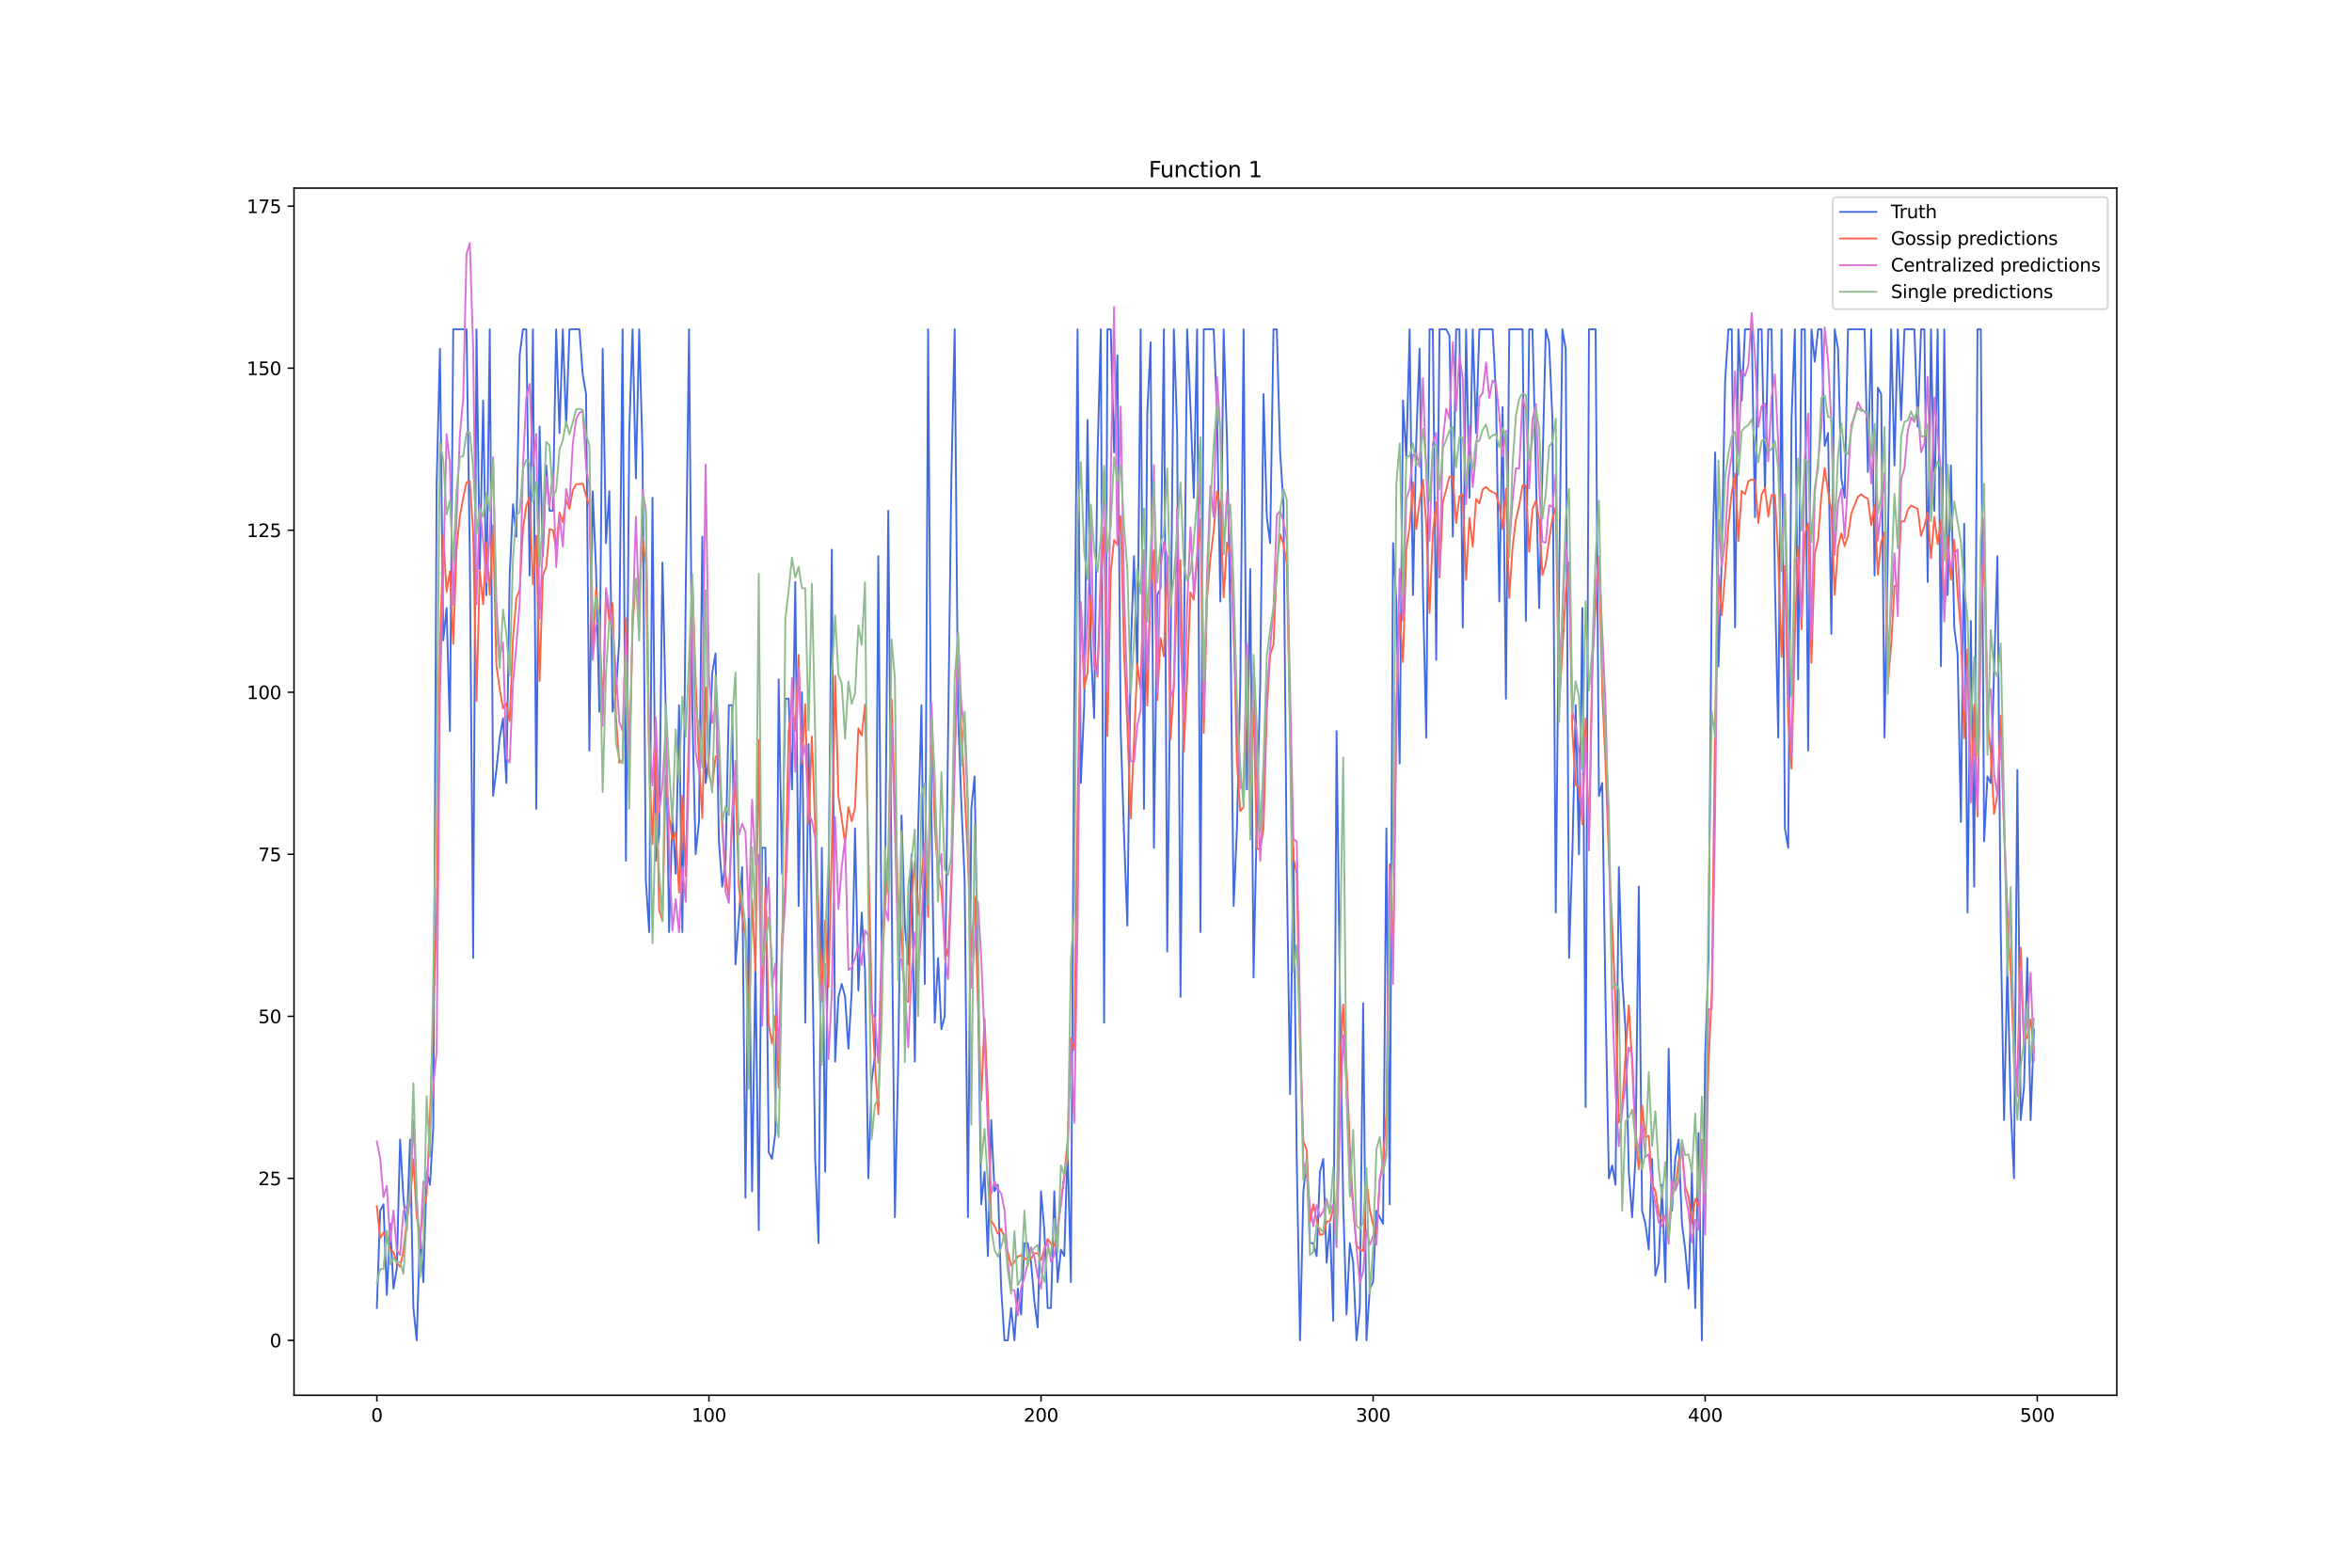 <?xml version="1.0" encoding="utf-8" standalone="no"?>
<!DOCTYPE svg PUBLIC "-//W3C//DTD SVG 1.1//EN"
  "http://www.w3.org/Graphics/SVG/1.1/DTD/svg11.dtd">
<svg xmlns:xlink="http://www.w3.org/1999/xlink" width="1296pt" height="864pt" viewBox="0 0 1296 864" xmlns="http://www.w3.org/2000/svg" version="1.1">
 <defs>
  <style type="text/css">*{stroke-linejoin: round; stroke-linecap: butt}</style>
 </defs>
 <g id="figure_1">
  <g id="patch_1">
   <path d="M 0 864 
L 1296 864 
L 1296 0 
L 0 0 
z
" style="fill: #ffffff"/>
  </g>
  <g id="axes_1">
   <g id="patch_2">
    <path d="M 162 768.96 
L 1166.4 768.96 
L 1166.4 103.68 
L 162 103.68 
z
" style="fill: #ffffff"/>
   </g>
   <g id="matplotlib.axis_1">
    <g id="xtick_1">
     <g id="line2d_1">
      <defs>
       <path id="m39753c2879" d="M 0 0 
L 0 3.5 
" style="stroke: #000000; stroke-width: 0.8"/>
      </defs>
      <g>
       <use xlink:href="#m39753c2879" x="207.655" y="768.96" style="stroke: #000000; stroke-width: 0.8"/>
      </g>
     </g>
     <g id="text_1">
      <!-- 0 -->
      <g transform="translate(204.473 783.558) scale(0.1 -0.1)">
       <defs>
        <path id="DejaVuSans-30" d="M 2034 4250 
Q 1547 4250 1301 3770 
Q 1056 3291 1056 2328 
Q 1056 1369 1301 889 
Q 1547 409 2034 409 
Q 2525 409 2770 889 
Q 3016 1369 3016 2328 
Q 3016 3291 2770 3770 
Q 2525 4250 2034 4250 
z
M 2034 4750 
Q 2819 4750 3233 4129 
Q 3647 3509 3647 2328 
Q 3647 1150 3233 529 
Q 2819 -91 2034 -91 
Q 1250 -91 836 529 
Q 422 1150 422 2328 
Q 422 3509 836 4129 
Q 1250 4750 2034 4750 
z
" transform="scale(0.016)"/>
       </defs>
       <use xlink:href="#DejaVuSans-30"/>
      </g>
     </g>
    </g>
    <g id="xtick_2">
     <g id="line2d_2">
      <g>
       <use xlink:href="#m39753c2879" x="390.639" y="768.96" style="stroke: #000000; stroke-width: 0.8"/>
      </g>
     </g>
     <g id="text_2">
      <!-- 100 -->
      <g transform="translate(381.095 783.558) scale(0.1 -0.1)">
       <defs>
        <path id="DejaVuSans-31" d="M 794 531 
L 1825 531 
L 1825 4091 
L 703 3866 
L 703 4441 
L 1819 4666 
L 2450 4666 
L 2450 531 
L 3481 531 
L 3481 0 
L 794 0 
L 794 531 
z
" transform="scale(0.016)"/>
       </defs>
       <use xlink:href="#DejaVuSans-31"/>
       <use xlink:href="#DejaVuSans-30" x="63.623"/>
       <use xlink:href="#DejaVuSans-30" x="127.246"/>
      </g>
     </g>
    </g>
    <g id="xtick_3">
     <g id="line2d_3">
      <g>
       <use xlink:href="#m39753c2879" x="573.623" y="768.96" style="stroke: #000000; stroke-width: 0.8"/>
      </g>
     </g>
     <g id="text_3">
      <!-- 200 -->
      <g transform="translate(564.079 783.558) scale(0.1 -0.1)">
       <defs>
        <path id="DejaVuSans-32" d="M 1228 531 
L 3431 531 
L 3431 0 
L 469 0 
L 469 531 
Q 828 903 1448 1529 
Q 2069 2156 2228 2338 
Q 2531 2678 2651 2914 
Q 2772 3150 2772 3378 
Q 2772 3750 2511 3984 
Q 2250 4219 1831 4219 
Q 1534 4219 1204 4116 
Q 875 4013 500 3803 
L 500 4441 
Q 881 4594 1212 4672 
Q 1544 4750 1819 4750 
Q 2544 4750 2975 4387 
Q 3406 4025 3406 3419 
Q 3406 3131 3298 2873 
Q 3191 2616 2906 2266 
Q 2828 2175 2409 1742 
Q 1991 1309 1228 531 
z
" transform="scale(0.016)"/>
       </defs>
       <use xlink:href="#DejaVuSans-32"/>
       <use xlink:href="#DejaVuSans-30" x="63.623"/>
       <use xlink:href="#DejaVuSans-30" x="127.246"/>
      </g>
     </g>
    </g>
    <g id="xtick_4">
     <g id="line2d_4">
      <g>
       <use xlink:href="#m39753c2879" x="756.607" y="768.96" style="stroke: #000000; stroke-width: 0.8"/>
      </g>
     </g>
     <g id="text_4">
      <!-- 300 -->
      <g transform="translate(747.063 783.558) scale(0.1 -0.1)">
       <defs>
        <path id="DejaVuSans-33" d="M 2597 2516 
Q 3050 2419 3304 2112 
Q 3559 1806 3559 1356 
Q 3559 666 3084 287 
Q 2609 -91 1734 -91 
Q 1441 -91 1130 -33 
Q 819 25 488 141 
L 488 750 
Q 750 597 1062 519 
Q 1375 441 1716 441 
Q 2309 441 2620 675 
Q 2931 909 2931 1356 
Q 2931 1769 2642 2001 
Q 2353 2234 1838 2234 
L 1294 2234 
L 1294 2753 
L 1863 2753 
Q 2328 2753 2575 2939 
Q 2822 3125 2822 3475 
Q 2822 3834 2567 4026 
Q 2313 4219 1838 4219 
Q 1578 4219 1281 4162 
Q 984 4106 628 3988 
L 628 4550 
Q 988 4650 1302 4700 
Q 1616 4750 1894 4750 
Q 2613 4750 3031 4423 
Q 3450 4097 3450 3541 
Q 3450 3153 3228 2886 
Q 3006 2619 2597 2516 
z
" transform="scale(0.016)"/>
       </defs>
       <use xlink:href="#DejaVuSans-33"/>
       <use xlink:href="#DejaVuSans-30" x="63.623"/>
       <use xlink:href="#DejaVuSans-30" x="127.246"/>
      </g>
     </g>
    </g>
    <g id="xtick_5">
     <g id="line2d_5">
      <g>
       <use xlink:href="#m39753c2879" x="939.591" y="768.96" style="stroke: #000000; stroke-width: 0.8"/>
      </g>
     </g>
     <g id="text_5">
      <!-- 400 -->
      <g transform="translate(930.047 783.558) scale(0.1 -0.1)">
       <defs>
        <path id="DejaVuSans-34" d="M 2419 4116 
L 825 1625 
L 2419 1625 
L 2419 4116 
z
M 2253 4666 
L 3047 4666 
L 3047 1625 
L 3713 1625 
L 3713 1100 
L 3047 1100 
L 3047 0 
L 2419 0 
L 2419 1100 
L 313 1100 
L 313 1709 
L 2253 4666 
z
" transform="scale(0.016)"/>
       </defs>
       <use xlink:href="#DejaVuSans-34"/>
       <use xlink:href="#DejaVuSans-30" x="63.623"/>
       <use xlink:href="#DejaVuSans-30" x="127.246"/>
      </g>
     </g>
    </g>
    <g id="xtick_6">
     <g id="line2d_6">
      <g>
       <use xlink:href="#m39753c2879" x="1122.575" y="768.96" style="stroke: #000000; stroke-width: 0.8"/>
      </g>
     </g>
     <g id="text_6">
      <!-- 500 -->
      <g transform="translate(1113.032 783.558) scale(0.1 -0.1)">
       <defs>
        <path id="DejaVuSans-35" d="M 691 4666 
L 3169 4666 
L 3169 4134 
L 1269 4134 
L 1269 2991 
Q 1406 3038 1543 3061 
Q 1681 3084 1819 3084 
Q 2600 3084 3056 2656 
Q 3513 2228 3513 1497 
Q 3513 744 3044 326 
Q 2575 -91 1722 -91 
Q 1428 -91 1123 -41 
Q 819 9 494 109 
L 494 744 
Q 775 591 1075 516 
Q 1375 441 1709 441 
Q 2250 441 2565 725 
Q 2881 1009 2881 1497 
Q 2881 1984 2565 2268 
Q 2250 2553 1709 2553 
Q 1456 2553 1204 2497 
Q 953 2441 691 2322 
L 691 4666 
z
" transform="scale(0.016)"/>
       </defs>
       <use xlink:href="#DejaVuSans-35"/>
       <use xlink:href="#DejaVuSans-30" x="63.623"/>
       <use xlink:href="#DejaVuSans-30" x="127.246"/>
      </g>
     </g>
    </g>
   </g>
   <g id="matplotlib.axis_2">
    <g id="ytick_1">
     <g id="line2d_7">
      <defs>
       <path id="maad5493626" d="M 0 0 
L -3.5 0 
" style="stroke: #000000; stroke-width: 0.8"/>
      </defs>
      <g>
       <use xlink:href="#maad5493626" x="162" y="738.72" style="stroke: #000000; stroke-width: 0.8"/>
      </g>
     </g>
     <g id="text_7">
      <!-- 0 -->
      <g transform="translate(148.637 742.519) scale(0.1 -0.1)">
       <use xlink:href="#DejaVuSans-30"/>
      </g>
     </g>
    </g>
    <g id="ytick_2">
     <g id="line2d_8">
      <g>
       <use xlink:href="#maad5493626" x="162" y="649.42" style="stroke: #000000; stroke-width: 0.8"/>
      </g>
     </g>
     <g id="text_8">
      <!-- 25 -->
      <g transform="translate(142.275 653.219) scale(0.1 -0.1)">
       <use xlink:href="#DejaVuSans-32"/>
       <use xlink:href="#DejaVuSans-35" x="63.623"/>
      </g>
     </g>
    </g>
    <g id="ytick_3">
     <g id="line2d_9">
      <g>
       <use xlink:href="#maad5493626" x="162" y="560.12" style="stroke: #000000; stroke-width: 0.8"/>
      </g>
     </g>
     <g id="text_9">
      <!-- 50 -->
      <g transform="translate(142.275 563.919) scale(0.1 -0.1)">
       <use xlink:href="#DejaVuSans-35"/>
       <use xlink:href="#DejaVuSans-30" x="63.623"/>
      </g>
     </g>
    </g>
    <g id="ytick_4">
     <g id="line2d_10">
      <g>
       <use xlink:href="#maad5493626" x="162" y="470.819" style="stroke: #000000; stroke-width: 0.8"/>
      </g>
     </g>
     <g id="text_10">
      <!-- 75 -->
      <g transform="translate(142.275 474.619) scale(0.1 -0.1)">
       <defs>
        <path id="DejaVuSans-37" d="M 525 4666 
L 3525 4666 
L 3525 4397 
L 1831 0 
L 1172 0 
L 2766 4134 
L 525 4134 
L 525 4666 
z
" transform="scale(0.016)"/>
       </defs>
       <use xlink:href="#DejaVuSans-37"/>
       <use xlink:href="#DejaVuSans-35" x="63.623"/>
      </g>
     </g>
    </g>
    <g id="ytick_5">
     <g id="line2d_11">
      <g>
       <use xlink:href="#maad5493626" x="162" y="381.519" style="stroke: #000000; stroke-width: 0.8"/>
      </g>
     </g>
     <g id="text_11">
      <!-- 100 -->
      <g transform="translate(135.912 385.319) scale(0.1 -0.1)">
       <use xlink:href="#DejaVuSans-31"/>
       <use xlink:href="#DejaVuSans-30" x="63.623"/>
       <use xlink:href="#DejaVuSans-30" x="127.246"/>
      </g>
     </g>
    </g>
    <g id="ytick_6">
     <g id="line2d_12">
      <g>
       <use xlink:href="#maad5493626" x="162" y="292.219" style="stroke: #000000; stroke-width: 0.8"/>
      </g>
     </g>
     <g id="text_12">
      <!-- 125 -->
      <g transform="translate(135.912 296.018) scale(0.1 -0.1)">
       <use xlink:href="#DejaVuSans-31"/>
       <use xlink:href="#DejaVuSans-32" x="63.623"/>
       <use xlink:href="#DejaVuSans-35" x="127.246"/>
      </g>
     </g>
    </g>
    <g id="ytick_7">
     <g id="line2d_13">
      <g>
       <use xlink:href="#maad5493626" x="162" y="202.919" style="stroke: #000000; stroke-width: 0.8"/>
      </g>
     </g>
     <g id="text_13">
      <!-- 150 -->
      <g transform="translate(135.912 206.718) scale(0.1 -0.1)">
       <use xlink:href="#DejaVuSans-31"/>
       <use xlink:href="#DejaVuSans-35" x="63.623"/>
       <use xlink:href="#DejaVuSans-30" x="127.246"/>
      </g>
     </g>
    </g>
    <g id="ytick_8">
     <g id="line2d_14">
      <g>
       <use xlink:href="#maad5493626" x="162" y="113.619" style="stroke: #000000; stroke-width: 0.8"/>
      </g>
     </g>
     <g id="text_14">
      <!-- 175 -->
      <g transform="translate(135.912 117.418) scale(0.1 -0.1)">
       <use xlink:href="#DejaVuSans-31"/>
       <use xlink:href="#DejaVuSans-37" x="63.623"/>
       <use xlink:href="#DejaVuSans-35" x="127.246"/>
      </g>
     </g>
    </g>
   </g>
   <g id="line2d_15">
    <path d="M 207.655 720.86 
L 209.484 667.28 
L 211.314 663.708 
L 213.144 713.716 
L 214.974 674.424 
L 216.804 710.144 
L 218.634 699.428 
L 220.463 627.988 
L 222.293 660.136 
L 224.123 677.996 
L 225.953 627.988 
L 227.783 720.86 
L 229.613 738.72 
L 231.442 677.996 
L 233.272 706.572 
L 235.102 645.848 
L 236.932 652.992 
L 238.762 620.844 
L 240.592 267.215 
L 242.422 192.203 
L 244.251 352.943 
L 246.081 335.083 
L 247.911 402.951 
L 249.741 181.487 
L 257.06 181.487 
L 258.89 306.507 
L 260.72 527.972 
L 262.55 181.487 
L 264.38 313.651 
L 266.209 220.779 
L 268.039 327.939 
L 269.869 181.487 
L 271.699 438.671 
L 273.529 424.383 
L 275.359 406.523 
L 277.189 395.807 
L 279.018 431.527 
L 280.848 317.223 
L 282.678 277.931 
L 284.508 295.791 
L 286.338 195.775 
L 288.168 181.487 
L 289.997 181.487 
L 291.827 317.223 
L 293.657 181.487 
L 295.487 445.815 
L 297.317 235.067 
L 299.147 306.507 
L 300.976 256.499 
L 302.806 281.503 
L 304.636 281.503 
L 306.466 181.487 
L 308.296 238.639 
L 310.126 181.487 
L 311.956 235.067 
L 313.785 181.487 
L 319.275 181.487 
L 321.105 206.491 
L 322.935 217.207 
L 324.764 413.667 
L 326.594 270.787 
L 328.424 313.651 
L 330.254 392.235 
L 332.084 192.203 
L 333.914 299.363 
L 335.743 270.787 
L 337.573 392.235 
L 339.403 381.519 
L 341.233 352.943 
L 343.063 181.487 
L 344.893 474.392 
L 346.723 238.639 
L 348.552 181.487 
L 350.382 263.643 
L 352.212 181.487 
L 354.042 249.355 
L 355.872 485.108 
L 357.702 513.684 
L 359.531 274.359 
L 361.361 474.392 
L 363.191 460.103 
L 365.021 310.079 
L 366.851 392.235 
L 368.681 513.684 
L 370.51 449.387 
L 372.34 481.536 
L 374.17 388.663 
L 376 513.684 
L 377.83 327.939 
L 379.66 181.487 
L 381.489 392.235 
L 383.319 470.819 
L 385.149 452.959 
L 386.979 295.791 
L 388.809 431.527 
L 390.639 417.239 
L 392.469 370.803 
L 394.298 360.087 
L 396.128 463.675 
L 397.958 488.68 
L 399.788 474.392 
L 401.618 388.663 
L 403.448 388.663 
L 405.277 531.544 
L 407.107 506.54 
L 408.937 477.964 
L 410.767 660.136 
L 412.597 495.824 
L 414.427 656.564 
L 416.256 527.972 
L 418.086 677.996 
L 419.916 467.247 
L 421.746 467.247 
L 423.576 635.132 
L 425.406 638.704 
L 427.236 624.416 
L 429.065 374.375 
L 430.895 481.536 
L 432.725 385.091 
L 434.555 385.091 
L 436.385 435.099 
L 438.215 320.795 
L 440.044 499.396 
L 441.874 381.519 
L 443.704 563.692 
L 445.534 410.095 
L 447.364 510.112 
L 449.194 638.704 
L 451.023 685.14 
L 452.853 467.247 
L 454.683 645.848 
L 456.513 495.824 
L 458.343 302.935 
L 460.173 585.124 
L 462.003 549.404 
L 463.832 542.26 
L 465.662 549.404 
L 467.492 577.98 
L 469.322 545.832 
L 471.152 456.531 
L 472.982 545.832 
L 474.811 502.968 
L 476.641 535.116 
L 478.471 649.42 
L 480.301 595.84 
L 482.131 581.552 
L 483.961 306.507 
L 485.79 520.828 
L 487.62 495.824 
L 489.45 281.503 
L 491.28 488.68 
L 493.11 670.852 
L 494.94 585.124 
L 496.77 449.387 
L 498.599 510.112 
L 500.429 531.544 
L 502.259 470.819 
L 504.089 585.124 
L 505.919 456.531 
L 507.749 388.663 
L 509.578 542.26 
L 511.408 181.487 
L 513.238 449.387 
L 515.068 563.692 
L 516.898 527.972 
L 518.728 567.264 
L 520.557 560.12 
L 522.387 406.523 
L 524.217 263.643 
L 526.047 181.487 
L 527.877 392.235 
L 529.707 442.243 
L 531.536 485.108 
L 533.366 670.852 
L 535.196 445.815 
L 537.026 427.955 
L 538.856 542.26 
L 540.686 663.708 
L 542.516 645.848 
L 544.345 692.284 
L 546.175 617.272 
L 548.005 656.564 
L 549.835 652.992 
L 551.665 710.144 
L 553.495 738.72 
L 555.324 738.72 
L 557.154 720.86 
L 558.984 738.72 
L 560.814 710.144 
L 562.644 724.432 
L 564.474 685.14 
L 566.303 685.14 
L 568.133 695.856 
L 569.963 717.288 
L 571.793 731.576 
L 573.623 656.564 
L 575.453 677.996 
L 577.283 720.86 
L 579.112 720.86 
L 580.942 656.564 
L 582.772 706.572 
L 584.602 688.712 
L 586.432 692.284 
L 588.262 631.56 
L 590.091 706.572 
L 591.921 388.663 
L 593.751 181.487 
L 595.581 431.527 
L 597.411 388.663 
L 599.241 231.495 
L 601.07 356.515 
L 602.9 395.807 
L 604.73 252.927 
L 606.56 181.487 
L 608.39 563.692 
L 610.22 181.487 
L 612.05 181.487 
L 613.879 249.355 
L 615.709 195.775 
L 617.539 402.951 
L 619.369 460.103 
L 621.199 510.112 
L 623.029 360.087 
L 624.858 306.507 
L 626.688 370.803 
L 628.518 181.487 
L 630.348 445.815 
L 632.178 227.923 
L 634.008 188.631 
L 635.837 467.247 
L 637.667 327.939 
L 639.497 324.367 
L 641.327 181.487 
L 643.157 524.4 
L 644.987 360.087 
L 646.817 181.487 
L 648.646 238.639 
L 650.476 549.404 
L 654.136 181.487 
L 655.966 224.351 
L 657.796 274.359 
L 659.625 181.487 
L 661.455 513.684 
L 663.285 181.487 
L 668.775 181.487 
L 670.604 227.923 
L 672.434 331.511 
L 674.264 181.487 
L 676.094 242.211 
L 677.924 338.655 
L 679.754 499.396 
L 681.583 456.531 
L 683.413 377.947 
L 685.243 181.487 
L 687.073 435.099 
L 688.903 313.651 
L 690.733 538.688 
L 692.563 449.387 
L 694.392 377.947 
L 696.222 217.207 
L 698.052 285.075 
L 699.882 299.363 
L 701.712 181.487 
L 703.542 181.487 
L 705.371 249.355 
L 707.201 277.931 
L 709.031 477.964 
L 710.861 602.984 
L 712.691 467.247 
L 714.521 638.704 
L 716.35 738.72 
L 718.18 656.564 
L 720.01 638.704 
L 721.84 685.14 
L 723.67 685.14 
L 725.5 692.284 
L 727.33 645.848 
L 729.159 638.704 
L 730.989 695.856 
L 732.819 674.424 
L 734.649 728.004 
L 736.479 402.951 
L 738.309 545.832 
L 740.138 663.708 
L 741.968 724.432 
L 743.798 685.14 
L 745.628 695.856 
L 747.458 738.72 
L 749.288 720.86 
L 751.117 552.976 
L 752.947 738.72 
L 754.777 710.144 
L 756.607 706.572 
L 758.437 667.28 
L 762.097 674.424 
L 763.926 456.531 
L 765.756 663.708 
L 767.586 299.363 
L 769.416 331.511 
L 771.246 420.811 
L 773.076 220.779 
L 774.905 252.927 
L 776.735 181.487 
L 778.565 327.939 
L 780.395 242.211 
L 782.225 192.203 
L 784.055 324.367 
L 785.884 406.523 
L 787.714 181.487 
L 789.544 181.487 
L 791.374 363.659 
L 793.204 181.487 
L 796.864 181.487 
L 798.693 185.059 
L 800.523 295.791 
L 802.353 181.487 
L 804.183 181.487 
L 806.013 345.799 
L 807.843 181.487 
L 809.672 274.359 
L 811.502 181.487 
L 813.332 238.639 
L 815.162 181.487 
L 822.481 181.487 
L 824.311 217.207 
L 826.141 331.511 
L 827.971 224.351 
L 829.801 385.091 
L 831.63 181.487 
L 838.95 181.487 
L 840.78 342.227 
L 842.61 181.487 
L 844.439 181.487 
L 848.099 335.083 
L 851.759 181.487 
L 853.589 188.631 
L 855.418 231.495 
L 857.248 502.968 
L 859.078 320.795 
L 860.908 181.487 
L 862.738 192.203 
L 864.568 527.972 
L 866.397 470.819 
L 868.227 388.663 
L 870.057 470.819 
L 871.887 335.083 
L 873.717 610.128 
L 875.547 181.487 
L 879.206 181.487 
L 881.036 438.671 
L 882.866 431.527 
L 884.696 552.976 
L 886.526 649.42 
L 888.356 642.276 
L 890.185 652.992 
L 892.015 477.964 
L 893.845 538.688 
L 895.675 567.264 
L 897.505 645.848 
L 899.335 670.852 
L 901.164 638.704 
L 902.994 488.68 
L 904.824 667.28 
L 906.654 674.424 
L 908.484 688.712 
L 910.314 638.704 
L 912.144 703 
L 913.973 695.856 
L 915.803 652.992 
L 917.633 706.572 
L 919.463 577.98 
L 921.293 667.28 
L 923.123 638.704 
L 924.952 627.988 
L 926.782 674.424 
L 928.612 688.712 
L 930.442 710.144 
L 932.272 645.848 
L 934.102 720.86 
L 935.931 624.416 
L 937.761 738.72 
L 939.591 581.552 
L 941.421 527.972 
L 943.251 320.795 
L 945.081 249.355 
L 946.911 367.231 
L 948.74 306.507 
L 950.57 210.063 
L 952.4 181.487 
L 954.23 181.487 
L 956.06 345.799 
L 957.89 181.487 
L 959.719 220.779 
L 961.549 181.487 
L 965.209 181.487 
L 967.039 285.075 
L 968.869 181.487 
L 970.698 181.487 
L 972.528 270.787 
L 974.358 181.487 
L 976.188 181.487 
L 978.018 320.795 
L 979.848 406.523 
L 981.678 181.487 
L 983.507 456.531 
L 985.337 467.247 
L 987.167 231.495 
L 988.997 181.487 
L 990.827 374.375 
L 992.657 181.487 
L 994.486 181.487 
L 996.316 413.667 
L 998.146 181.487 
L 999.976 199.347 
L 1001.806 181.487 
L 1003.636 181.487 
L 1005.465 245.783 
L 1007.295 238.639 
L 1009.125 349.371 
L 1010.955 181.487 
L 1012.785 192.203 
L 1014.615 263.643 
L 1016.444 274.359 
L 1018.274 181.487 
L 1027.424 181.487 
L 1029.253 260.071 
L 1031.083 181.487 
L 1032.913 317.223 
L 1034.743 213.635 
L 1036.573 217.207 
L 1038.403 406.523 
L 1040.232 302.935 
L 1042.062 181.487 
L 1043.892 256.499 
L 1045.722 181.487 
L 1047.552 231.495 
L 1049.382 181.487 
L 1054.871 181.487 
L 1056.701 235.067 
L 1058.531 181.487 
L 1060.361 181.487 
L 1062.191 320.795 
L 1064.02 181.487 
L 1065.85 281.503 
L 1067.68 181.487 
L 1069.51 367.231 
L 1071.34 181.487 
L 1073.17 327.939 
L 1074.999 256.499 
L 1076.829 345.799 
L 1078.659 360.087 
L 1080.489 452.959 
L 1082.319 288.647 
L 1084.149 502.968 
L 1085.978 342.227 
L 1087.808 488.68 
L 1089.638 181.487 
L 1091.468 181.487 
L 1093.298 463.675 
L 1095.128 427.955 
L 1096.958 431.527 
L 1100.617 306.507 
L 1102.447 513.684 
L 1104.277 617.272 
L 1106.107 531.544 
L 1107.937 610.128 
L 1109.766 649.42 
L 1111.596 424.383 
L 1113.426 617.272 
L 1115.256 599.412 
L 1117.086 527.972 
L 1118.916 617.272 
L 1120.745 567.264 
L 1120.745 567.264 
" clip-path="url(#p105c3043e0)" style="fill: none; stroke: #4169e1; stroke-linecap: square"/>
   </g>
   <g id="line2d_16">
    <path d="M 207.655 664.781 
L 209.484 682.552 
L 211.314 679.313 
L 213.144 682.852 
L 214.974 688.593 
L 216.804 689.98 
L 218.634 696.082 
L 220.463 698.205 
L 222.293 689.435 
L 224.123 673.022 
L 225.953 661.379 
L 227.783 638.845 
L 229.613 670.53 
L 231.442 681.583 
L 233.272 666.474 
L 235.102 658.292 
L 236.932 615.331 
L 240.592 503.26 
L 242.422 357.06 
L 244.251 295.29 
L 246.081 326.163 
L 247.911 314.947 
L 249.741 355.014 
L 251.571 302.451 
L 253.401 284.577 
L 255.23 274.33 
L 257.06 265.851 
L 258.89 265.119 
L 260.72 293.835 
L 262.55 386.418 
L 264.38 314.728 
L 266.209 333.071 
L 268.039 299.039 
L 269.869 327.795 
L 271.699 289.474 
L 273.529 366.574 
L 275.359 379.884 
L 277.189 390.392 
L 279.018 387.593 
L 280.848 397.432 
L 282.678 351.769 
L 284.508 329.759 
L 286.338 324.999 
L 288.168 291.697 
L 289.997 278.745 
L 291.827 273.924 
L 293.657 321.882 
L 295.487 295.274 
L 297.317 375.342 
L 299.147 316.982 
L 300.976 312.562 
L 302.806 291.611 
L 304.636 292.111 
L 306.466 302.465 
L 308.296 282.532 
L 310.126 287.803 
L 311.956 275.522 
L 313.785 280.609 
L 315.615 270.202 
L 317.445 266.929 
L 321.105 266.526 
L 322.935 273.301 
L 324.764 278.703 
L 326.594 360.416 
L 328.424 324.188 
L 330.254 341.993 
L 332.084 392.269 
L 333.914 326.015 
L 335.743 342.236 
L 337.573 332.361 
L 339.403 395.049 
L 341.233 420.332 
L 343.063 419.08 
L 344.893 340.716 
L 346.723 422.123 
L 348.552 345.581 
L 350.382 319.13 
L 352.212 327.556 
L 354.042 296 
L 355.872 311.16 
L 357.702 419.354 
L 359.531 465.238 
L 361.361 411.371 
L 363.191 501.401 
L 365.021 507.459 
L 366.851 427.892 
L 368.681 449.7 
L 370.51 463.314 
L 372.34 458.574 
L 374.17 491.998 
L 376 438.629 
L 377.83 482.676 
L 381.489 318.517 
L 383.319 374.647 
L 385.149 419.501 
L 386.979 450.897 
L 388.809 378.913 
L 390.639 427.066 
L 392.469 433.641 
L 394.298 416.979 
L 396.128 416.052 
L 397.958 456.608 
L 399.788 481.859 
L 401.618 495.506 
L 403.448 451.044 
L 405.277 430.253 
L 407.107 488.424 
L 408.937 504.918 
L 410.767 516.433 
L 412.597 570.204 
L 414.427 495.709 
L 416.256 535.071 
L 418.086 407.726 
L 419.916 562.131 
L 421.746 489.172 
L 423.576 564.66 
L 425.406 575.083 
L 427.236 559.895 
L 429.065 599.473 
L 430.895 517.411 
L 432.725 487.9 
L 434.555 403.41 
L 436.385 385.983 
L 438.215 402.922 
L 440.044 360.907 
L 441.874 420.847 
L 443.704 388.01 
L 445.534 454.136 
L 447.364 405.909 
L 449.194 455.785 
L 451.023 498.67 
L 452.853 551.086 
L 454.683 507.24 
L 456.513 544.028 
L 458.343 467.816 
L 460.173 372.399 
L 462.003 439.31 
L 463.832 451.367 
L 465.662 464.856 
L 467.492 444.819 
L 469.322 452.607 
L 471.152 444.83 
L 472.982 401.417 
L 474.811 405.352 
L 476.641 388.358 
L 480.301 551.278 
L 482.131 587.195 
L 483.961 614.094 
L 485.79 539.409 
L 487.62 501.174 
L 489.45 471.846 
L 491.28 385.222 
L 493.11 442.787 
L 494.94 494.375 
L 496.77 516.005 
L 498.599 551.243 
L 500.429 552.147 
L 502.259 495.539 
L 504.089 474.566 
L 505.919 504.08 
L 507.749 483.2 
L 509.578 465.617 
L 511.408 505.304 
L 513.238 391.277 
L 515.068 455.706 
L 516.898 481.641 
L 518.728 490.493 
L 520.557 520.094 
L 522.387 526.9 
L 524.217 484.538 
L 527.877 353.433 
L 529.707 401.706 
L 533.366 472.72 
L 535.196 527.727 
L 537.026 494.223 
L 540.686 606.53 
L 542.516 561.479 
L 544.345 605.341 
L 546.175 672.682 
L 548.005 675.802 
L 549.835 679.89 
L 551.665 677.16 
L 553.495 682.284 
L 557.154 697.613 
L 558.984 695.47 
L 560.814 692.498 
L 562.644 691.826 
L 564.474 694.123 
L 566.303 693.1 
L 568.133 693.519 
L 569.963 690.825 
L 571.793 690.7 
L 573.623 694.46 
L 577.283 682.923 
L 579.112 685.57 
L 580.942 686.714 
L 582.772 677.35 
L 586.432 647.363 
L 588.262 629.248 
L 590.091 572.157 
L 591.921 578.663 
L 593.751 447.499 
L 595.581 333.848 
L 597.411 379.151 
L 599.241 370.773 
L 601.07 327.954 
L 602.9 358.22 
L 604.73 373.046 
L 606.56 323.832 
L 608.39 290.509 
L 610.22 405.642 
L 612.05 315.365 
L 613.879 297.565 
L 615.709 300.119 
L 617.539 284.39 
L 619.369 359.389 
L 621.199 400.747 
L 623.029 451.101 
L 626.688 366.007 
L 628.518 379.773 
L 630.348 314.448 
L 632.178 388.837 
L 634.008 323.85 
L 635.837 303.45 
L 637.667 385.992 
L 639.497 351.579 
L 641.327 361.704 
L 643.157 306.507 
L 644.987 407.578 
L 646.817 378.079 
L 648.646 322.921 
L 650.476 308.709 
L 652.306 413.943 
L 654.136 373.47 
L 655.966 326.414 
L 657.796 330.544 
L 661.455 285.967 
L 663.285 403.928 
L 665.115 330.339 
L 666.945 307.797 
L 668.775 292.594 
L 670.604 270.752 
L 672.434 279.679 
L 674.264 329.24 
L 676.094 299.039 
L 677.924 304.413 
L 679.754 344.241 
L 681.583 419.982 
L 683.413 447.068 
L 685.243 444.813 
L 687.073 376.609 
L 688.903 433.134 
L 690.733 390.06 
L 692.563 467.466 
L 694.392 468.378 
L 696.222 456.571 
L 698.052 391.207 
L 699.882 360.923 
L 701.712 355.252 
L 703.542 311.691 
L 705.371 294.448 
L 707.201 299.783 
L 709.031 310.503 
L 710.861 403.2 
L 712.691 472.971 
L 714.521 481.244 
L 716.35 576.771 
L 718.18 629.015 
L 720.01 633.82 
L 721.84 673.369 
L 723.67 663.7 
L 727.33 680.607 
L 729.159 680.161 
L 730.989 673.21 
L 732.819 673.06 
L 734.649 665.857 
L 736.479 679.914 
L 738.309 585.242 
L 740.138 553.623 
L 741.968 588.745 
L 743.798 631.998 
L 745.628 665.696 
L 747.458 686.321 
L 749.288 688.611 
L 751.117 689.496 
L 752.947 650.172 
L 754.777 666.803 
L 756.607 675.167 
L 758.437 680.003 
L 760.267 650.603 
L 762.097 639.868 
L 763.926 613.265 
L 765.756 476.176 
L 767.586 530.106 
L 769.416 389.022 
L 771.246 338.43 
L 773.076 364.841 
L 774.905 302.591 
L 776.735 290.288 
L 778.565 265.886 
L 780.395 291.572 
L 782.225 276.48 
L 784.055 264.426 
L 785.884 288.493 
L 787.714 337.826 
L 789.544 293.594 
L 791.374 276.798 
L 793.204 318.323 
L 795.034 276.87 
L 798.693 262.622 
L 800.523 262.624 
L 802.353 288.263 
L 804.183 273.412 
L 806.013 272.522 
L 807.843 319.611 
L 809.672 285.457 
L 811.502 301.307 
L 813.332 275.012 
L 815.162 277.497 
L 816.992 269.703 
L 818.822 268.385 
L 820.651 270.233 
L 822.481 271.236 
L 824.311 272.109 
L 826.141 278.753 
L 827.971 291.586 
L 829.801 269.356 
L 831.63 329.532 
L 833.46 301.569 
L 835.29 286.571 
L 837.12 278.437 
L 838.95 267.573 
L 840.78 267.522 
L 842.61 304.185 
L 844.439 280.438 
L 846.269 275.993 
L 848.099 286.52 
L 849.929 316.981 
L 851.759 310.591 
L 853.589 297.627 
L 855.418 285.8 
L 857.248 279.443 
L 859.078 389.97 
L 862.738 326.997 
L 864.568 309.899 
L 866.397 402.958 
L 868.227 432.654 
L 870.057 433.888 
L 871.887 454.4 
L 873.717 395.973 
L 875.547 464.183 
L 877.377 364.115 
L 879.206 334.179 
L 881.036 306.691 
L 882.866 381.336 
L 884.696 421.581 
L 886.526 472.069 
L 888.356 510.371 
L 890.185 552.71 
L 892.015 618.757 
L 893.845 609.727 
L 897.505 554.185 
L 899.335 585.783 
L 901.164 627.49 
L 902.994 644.367 
L 904.824 609.144 
L 906.654 626.827 
L 908.484 625.933 
L 910.314 652.64 
L 912.144 656.37 
L 913.973 668.995 
L 915.803 672.924 
L 917.633 670.541 
L 919.463 682.361 
L 921.293 655.801 
L 923.123 655.095 
L 924.952 640.125 
L 926.782 633.436 
L 928.612 653.861 
L 930.442 659.823 
L 932.272 673.816 
L 934.102 660.596 
L 935.931 664.872 
L 937.761 628.13 
L 939.591 664.905 
L 941.421 587.483 
L 943.251 545.651 
L 945.081 397.818 
L 946.911 316.661 
L 948.74 339.047 
L 950.57 316.198 
L 952.4 289.033 
L 954.23 271.441 
L 956.06 261.057 
L 957.89 298.159 
L 959.719 270.561 
L 961.549 272.347 
L 963.379 265.211 
L 965.209 264.184 
L 967.039 264.73 
L 968.869 288.283 
L 970.698 272.468 
L 972.528 268.831 
L 974.358 284.68 
L 976.188 272.839 
L 978.018 272.723 
L 979.848 307.543 
L 981.678 362.038 
L 983.507 311.932 
L 985.337 396.704 
L 987.167 423.631 
L 988.997 350.6 
L 990.827 301.248 
L 992.657 346.808 
L 994.486 294.714 
L 996.316 288.364 
L 998.146 365.361 
L 999.976 305.339 
L 1001.806 297.27 
L 1003.636 272.755 
L 1005.465 257.88 
L 1007.295 270.788 
L 1009.125 281.584 
L 1010.955 327.884 
L 1012.785 301.462 
L 1014.615 293.9 
L 1016.444 301.052 
L 1018.274 295.366 
L 1020.104 282.994 
L 1023.764 273.762 
L 1025.594 272.395 
L 1027.424 273.925 
L 1029.253 274.864 
L 1031.083 289.394 
L 1032.913 278.753 
L 1034.743 316.675 
L 1036.573 298.648 
L 1038.403 293.321 
L 1040.232 377.338 
L 1042.062 355.869 
L 1043.892 322.901 
L 1045.722 323.222 
L 1047.552 287.335 
L 1049.382 287.377 
L 1051.211 281.03 
L 1053.041 278.59 
L 1054.871 279.573 
L 1056.701 280.406 
L 1058.531 295.346 
L 1060.361 289.949 
L 1062.191 282.502 
L 1064.02 307.743 
L 1065.85 284.814 
L 1067.68 299.863 
L 1069.51 286.849 
L 1071.34 338.463 
L 1073.17 295.782 
L 1074.999 319.594 
L 1076.829 297.424 
L 1078.659 326.459 
L 1080.489 347.555 
L 1082.319 406.837 
L 1084.149 357.732 
L 1085.978 437.979 
L 1087.808 388.545 
L 1089.638 449.968 
L 1091.468 345.249 
L 1093.298 303.004 
L 1095.128 396.921 
L 1096.958 414.769 
L 1098.787 448.565 
L 1100.617 437.726 
L 1102.447 394.394 
L 1104.277 457.872 
L 1106.107 506.287 
L 1107.937 536.006 
L 1109.766 583.756 
L 1111.596 594.101 
L 1113.426 522.205 
L 1115.256 573.337 
L 1117.086 571.826 
L 1118.916 561.828 
L 1120.745 579.703 
L 1120.745 579.703 
" clip-path="url(#p105c3043e0)" style="fill: none; stroke: #ff6347; stroke-linecap: square"/>
   </g>
   <g id="line2d_17">
    <path d="M 207.655 629.081 
L 209.484 638.501 
L 211.314 659.799 
L 213.144 653.553 
L 214.974 684.449 
L 216.804 667.149 
L 218.634 688.991 
L 220.463 691.611 
L 222.293 667.646 
L 224.123 664.787 
L 225.953 661.231 
L 227.783 617.356 
L 229.613 659.266 
L 231.442 687.842 
L 233.272 651.146 
L 235.102 653.901 
L 236.932 623.569 
L 238.762 598.099 
L 240.592 579.733 
L 242.422 382.89 
L 244.251 316.499 
L 246.081 239.205 
L 247.911 255.487 
L 249.741 333.283 
L 253.401 239.362 
L 255.23 219.785 
L 257.06 140.054 
L 258.89 133.92 
L 260.72 192.077 
L 262.55 333.031 
L 264.38 278.392 
L 266.209 298.162 
L 268.039 320.808 
L 269.869 294.881 
L 271.699 252.008 
L 273.529 331.985 
L 275.359 361.902 
L 277.189 354.086 
L 279.018 417.743 
L 280.848 420.256 
L 282.678 376.255 
L 284.508 355.914 
L 286.338 332.79 
L 288.168 256.55 
L 289.997 219.061 
L 291.827 211.637 
L 293.657 256.446 
L 295.487 239.148 
L 297.317 340.961 
L 299.147 300.156 
L 300.976 262.627 
L 302.806 279.526 
L 304.636 260.173 
L 306.466 312.591 
L 308.296 284.221 
L 310.126 301.242 
L 311.956 269.437 
L 313.785 278.236 
L 315.615 244.5 
L 317.445 231.105 
L 319.275 227.491 
L 321.105 226.555 
L 322.935 257.374 
L 324.764 267.929 
L 326.594 363.684 
L 328.424 344.314 
L 330.254 343.226 
L 332.084 400.068 
L 333.914 324.208 
L 335.743 335.718 
L 337.573 345.678 
L 339.403 370.163 
L 341.233 397.766 
L 343.063 402.871 
L 344.893 349.032 
L 346.723 422.067 
L 348.552 343.33 
L 350.382 284.828 
L 352.212 338.766 
L 354.042 269.936 
L 355.872 281.1 
L 357.702 407.067 
L 359.531 432.939 
L 361.361 395.515 
L 363.191 447.782 
L 365.021 432.259 
L 366.851 400.801 
L 368.681 466.725 
L 370.51 512.964 
L 372.34 495.517 
L 374.17 513.871 
L 376 477.786 
L 377.83 496.987 
L 379.66 419.002 
L 381.489 325.065 
L 383.319 414.577 
L 385.149 425.173 
L 386.979 391.957 
L 388.809 256.097 
L 390.639 372.511 
L 392.469 398.52 
L 394.298 389.258 
L 396.128 423.971 
L 397.958 450.192 
L 399.788 491.293 
L 401.618 497.686 
L 403.448 446.924 
L 405.277 419.295 
L 407.107 460.167 
L 408.937 453.938 
L 410.767 458.535 
L 412.597 505.56 
L 414.427 440.752 
L 416.256 476.701 
L 418.086 470.958 
L 419.916 565.364 
L 421.746 502.824 
L 423.576 483.671 
L 425.406 543.949 
L 427.236 530.826 
L 429.065 582.004 
L 430.895 525.009 
L 432.725 496.768 
L 434.555 445.815 
L 436.385 373.747 
L 438.215 425.245 
L 440.044 367.92 
L 441.874 418.914 
L 443.704 410.617 
L 445.534 448.966 
L 447.364 452.099 
L 449.194 461.996 
L 451.023 535.307 
L 452.853 551.733 
L 454.683 531.075 
L 456.513 583.702 
L 458.343 547.735 
L 460.173 450.263 
L 462.003 500.993 
L 463.832 477.765 
L 465.662 462.003 
L 467.492 534.64 
L 469.322 533.142 
L 471.152 528.058 
L 472.982 520.567 
L 474.811 531.788 
L 476.641 512.775 
L 478.471 515.613 
L 480.301 558.321 
L 482.131 561.003 
L 483.961 585.672 
L 485.79 520.064 
L 487.62 500.266 
L 489.45 507.293 
L 491.28 399.361 
L 493.11 456.419 
L 494.94 527.641 
L 496.77 529.052 
L 498.599 544.376 
L 500.429 577.215 
L 502.259 536.4 
L 504.089 513.909 
L 505.919 537.46 
L 507.749 511.157 
L 509.578 464.01 
L 511.408 489.123 
L 513.238 387.075 
L 515.068 436.414 
L 516.898 479.821 
L 518.728 470.657 
L 520.557 526.536 
L 522.387 539.693 
L 524.217 489.182 
L 527.877 348.76 
L 529.707 388.686 
L 531.536 401.781 
L 533.366 448.482 
L 535.196 544.459 
L 538.856 497.034 
L 540.686 528.499 
L 542.516 571.519 
L 544.345 623.54 
L 546.175 657.922 
L 548.005 651.096 
L 549.835 655.287 
L 551.665 657.759 
L 553.495 666.836 
L 555.324 695.017 
L 557.154 710.738 
L 558.984 711.218 
L 560.814 724.949 
L 562.644 709.75 
L 564.474 704.058 
L 566.303 696.289 
L 568.133 687.346 
L 569.963 692.586 
L 571.793 703.491 
L 573.623 710.212 
L 575.453 687.882 
L 577.283 685.02 
L 579.112 695.228 
L 580.942 691.929 
L 584.602 663.668 
L 586.432 648.907 
L 588.262 638.815 
L 590.091 573.911 
L 591.921 618.817 
L 593.751 511.056 
L 595.581 331.804 
L 597.411 372.548 
L 599.241 342.451 
L 601.07 287.359 
L 602.9 367.241 
L 604.73 371.819 
L 606.56 313.339 
L 608.39 259.17 
L 610.22 380.849 
L 612.05 261.739 
L 613.879 169.161 
L 615.709 300.455 
L 617.539 224.08 
L 619.369 326.041 
L 621.199 382.474 
L 623.029 419.368 
L 624.858 419.828 
L 626.688 399.613 
L 628.518 391.211 
L 630.348 303.263 
L 632.178 370.362 
L 634.008 323.189 
L 635.837 256.304 
L 637.667 381.725 
L 639.497 312.69 
L 641.327 298.647 
L 643.157 306.733 
L 644.987 384.349 
L 646.817 379.024 
L 648.646 279.48 
L 650.476 351.015 
L 652.306 397.085 
L 654.136 334.601 
L 655.966 290.565 
L 657.796 327.796 
L 659.625 305.618 
L 661.455 255.925 
L 663.285 395.73 
L 665.115 315.877 
L 666.945 267.566 
L 668.775 285.191 
L 670.604 207.788 
L 672.434 237.866 
L 674.264 305.372 
L 676.094 271.219 
L 677.924 300.247 
L 681.583 397.336 
L 683.413 434.354 
L 685.243 432.447 
L 687.073 354.77 
L 688.903 427.028 
L 690.733 371.41 
L 692.563 427.827 
L 694.392 474.6 
L 696.222 433.37 
L 698.052 382.551 
L 699.882 357.136 
L 701.712 336.152 
L 703.542 283.897 
L 705.371 281.636 
L 707.201 287.2 
L 709.031 297.657 
L 712.691 462.466 
L 714.521 463.719 
L 716.35 559.384 
L 718.18 641.003 
L 720.01 647.982 
L 721.84 665.34 
L 723.67 675.833 
L 725.5 664.172 
L 727.33 670.584 
L 729.159 667.541 
L 730.989 660.753 
L 732.819 667.755 
L 734.649 663.689 
L 736.479 687.288 
L 738.309 622.112 
L 740.138 570.343 
L 741.968 597.748 
L 743.798 648.51 
L 745.628 663.774 
L 747.458 687.422 
L 749.288 707.2 
L 751.117 700.78 
L 752.947 677.868 
L 754.777 686.119 
L 756.607 681.121 
L 758.437 685.911 
L 760.267 649.409 
L 762.097 642.843 
L 763.926 633.496 
L 765.756 479.488 
L 767.586 542.271 
L 769.416 399.765 
L 771.246 313.573 
L 773.076 342.095 
L 774.905 275.263 
L 776.735 269.164 
L 778.565 250.681 
L 780.395 249.788 
L 782.225 257.254 
L 784.055 208.404 
L 785.884 260.795 
L 787.714 297.924 
L 789.544 244.153 
L 791.374 238.535 
L 793.204 316.667 
L 795.034 242.887 
L 796.864 225.304 
L 798.693 230.677 
L 800.523 188.551 
L 802.353 226.437 
L 804.183 196.077 
L 806.013 208.757 
L 807.843 277.897 
L 809.672 234.807 
L 811.502 268.491 
L 813.332 249.659 
L 815.162 218.94 
L 816.992 216.661 
L 818.822 199.754 
L 820.651 219.29 
L 822.481 209.697 
L 824.311 211.715 
L 826.141 228.4 
L 827.971 251.712 
L 829.801 237.345 
L 831.63 301.965 
L 833.46 275.57 
L 835.29 258.052 
L 837.12 258.317 
L 838.95 219.466 
L 840.78 225.802 
L 842.61 269.204 
L 844.439 231.097 
L 846.269 222.671 
L 848.099 267.743 
L 849.929 298.57 
L 851.759 299.06 
L 853.589 278.508 
L 855.418 279.414 
L 857.248 261.305 
L 859.078 367.623 
L 860.908 341.06 
L 862.738 299.089 
L 864.568 318.738 
L 866.397 392.035 
L 868.227 399.472 
L 870.057 414.669 
L 871.887 451.466 
L 873.717 405.543 
L 875.547 468.664 
L 877.377 370.483 
L 879.206 325.291 
L 881.036 306.9 
L 884.696 389.345 
L 886.526 462.995 
L 888.356 550.703 
L 890.185 601.323 
L 892.015 631.708 
L 893.845 612.484 
L 895.675 597.619 
L 897.505 577.207 
L 899.335 580.924 
L 901.164 624.881 
L 902.994 634.026 
L 904.824 619.432 
L 906.654 637.531 
L 908.484 636.176 
L 910.314 654.26 
L 912.144 663.533 
L 913.973 673.686 
L 915.803 675.803 
L 917.633 669.826 
L 919.463 685.52 
L 921.293 650.621 
L 923.123 656.169 
L 924.952 651.06 
L 926.782 629.417 
L 928.612 658.267 
L 930.442 668.376 
L 932.272 684.73 
L 934.102 672.258 
L 935.931 677.66 
L 937.761 629.25 
L 939.591 680.422 
L 941.421 556.108 
L 943.251 556.18 
L 945.081 448.618 
L 946.911 286.223 
L 948.74 312.404 
L 950.57 297.863 
L 952.4 263.305 
L 954.23 250.76 
L 956.06 204.814 
L 957.89 250.754 
L 959.719 204.069 
L 961.549 207.179 
L 963.379 201.1 
L 965.209 172.414 
L 967.039 196.254 
L 968.869 235.369 
L 970.698 223.747 
L 972.528 222.378 
L 974.358 254.148 
L 976.188 218.697 
L 978.018 206.413 
L 979.848 244.437 
L 981.678 314.749 
L 983.507 272.316 
L 985.337 379.044 
L 987.167 416.259 
L 988.997 308.806 
L 990.827 306.991 
L 992.657 340.531 
L 994.486 252.656 
L 996.316 227.881 
L 998.146 353.014 
L 999.976 271.904 
L 1001.806 254.381 
L 1003.636 235.144 
L 1005.465 180.56 
L 1007.295 198.673 
L 1009.125 233.235 
L 1010.955 305.845 
L 1012.785 276.959 
L 1014.615 269.448 
L 1016.444 296.563 
L 1018.274 264.343 
L 1020.104 234.179 
L 1021.934 229.519 
L 1023.764 221.603 
L 1025.594 225.351 
L 1027.424 226.94 
L 1029.253 230.157 
L 1031.083 266.601 
L 1032.913 236.358 
L 1034.743 298.05 
L 1036.573 280.831 
L 1038.403 260.99 
L 1040.232 362.142 
L 1042.062 335.057 
L 1043.892 304.941 
L 1045.722 339.607 
L 1047.552 264.433 
L 1049.382 257.964 
L 1051.211 237.492 
L 1053.041 230.108 
L 1054.871 232.544 
L 1056.701 224.268 
L 1058.531 249.217 
L 1060.361 244.81 
L 1062.191 207.626 
L 1064.02 279.882 
L 1065.85 219.049 
L 1069.51 260.392 
L 1071.34 342.581 
L 1073.17 301.85 
L 1074.999 313.43 
L 1076.829 305.189 
L 1078.659 302.795 
L 1080.489 341.795 
L 1082.319 391.925 
L 1084.149 367.578 
L 1085.978 442.244 
L 1087.808 407.726 
L 1089.638 446.163 
L 1091.468 347.284 
L 1093.298 285.773 
L 1095.128 387.954 
L 1096.958 379.753 
L 1098.787 426.563 
L 1100.617 438.444 
L 1102.447 406.028 
L 1104.277 455.526 
L 1106.107 500.832 
L 1107.937 510.502 
L 1109.766 572.206 
L 1111.596 604.104 
L 1113.426 533.736 
L 1115.256 576.84 
L 1117.086 562.342 
L 1118.916 536.184 
L 1120.745 584.598 
L 1120.745 584.598 
" clip-path="url(#p105c3043e0)" style="fill: none; stroke: #da70d6; stroke-linecap: square"/>
   </g>
   <g id="line2d_18">
    <path d="M 207.655 707.052 
L 209.484 699.464 
L 211.314 699.356 
L 213.144 678.196 
L 214.974 696.854 
L 216.804 693.228 
L 218.634 695.797 
L 220.463 695.556 
L 222.293 702.016 
L 224.123 673.489 
L 225.953 656.807 
L 227.783 596.903 
L 229.613 659.136 
L 231.442 703.745 
L 233.272 686.268 
L 235.102 604.136 
L 236.932 637.523 
L 238.762 536.469 
L 240.592 422.698 
L 242.422 244.015 
L 244.251 253.53 
L 246.081 283.435 
L 247.911 275.778 
L 249.741 309.946 
L 251.571 270.151 
L 253.401 252.026 
L 255.23 251.245 
L 257.06 238.482 
L 258.89 238.414 
L 260.72 257.949 
L 262.55 294.246 
L 264.38 280.01 
L 266.209 284.946 
L 268.039 271.791 
L 269.869 281.716 
L 271.699 253.6 
L 273.529 345.306 
L 275.359 368.33 
L 277.189 335.942 
L 279.018 349.46 
L 280.848 372.286 
L 282.678 307.247 
L 284.508 283.854 
L 286.338 282.284 
L 288.168 258.468 
L 289.997 253.557 
L 291.827 255.069 
L 293.657 276.549 
L 295.487 265.488 
L 297.317 312.359 
L 299.147 285.592 
L 300.976 243.496 
L 302.806 245.433 
L 304.636 273.736 
L 306.466 270.226 
L 308.296 247.675 
L 310.126 242.746 
L 311.956 232.269 
L 313.785 239.404 
L 315.615 232.738 
L 317.445 225.632 
L 319.275 225.315 
L 321.105 225.958 
L 322.935 239.494 
L 324.764 245.39 
L 326.594 342.302 
L 328.424 328.576 
L 330.254 341.79 
L 332.084 436.513 
L 333.914 370.361 
L 335.743 342.172 
L 337.573 345.912 
L 339.403 409.637 
L 341.233 418.435 
L 343.063 420.816 
L 344.893 361.598 
L 346.723 445.699 
L 348.552 336.978 
L 350.382 318.78 
L 352.212 353.048 
L 354.042 272.586 
L 355.872 283.201 
L 357.702 419.887 
L 359.531 519.817 
L 361.361 448.537 
L 363.191 480.045 
L 365.021 507.852 
L 366.851 388.144 
L 368.681 422.416 
L 370.51 453.32 
L 372.34 401.96 
L 374.17 431.149 
L 376 383.908 
L 377.83 406.027 
L 379.66 363.434 
L 381.489 316.407 
L 383.319 390.458 
L 385.149 400.93 
L 386.979 423.1 
L 388.809 325.333 
L 390.639 424.033 
L 392.469 436.875 
L 394.298 372.327 
L 396.128 402.797 
L 397.958 453.118 
L 399.788 444.622 
L 401.618 449.193 
L 403.448 395.739 
L 405.277 370.662 
L 407.107 483.594 
L 408.937 495.159 
L 410.767 510.261 
L 412.597 600.046 
L 414.427 466.825 
L 416.256 505.204 
L 418.086 316.203 
L 419.916 531.747 
L 421.746 519.893 
L 423.576 505.561 
L 425.406 528.215 
L 427.236 613.004 
L 429.065 626.849 
L 430.895 534.183 
L 432.725 341.481 
L 434.555 325.285 
L 436.385 307.343 
L 438.215 318.354 
L 440.044 312.343 
L 441.874 324.179 
L 443.704 324.21 
L 445.534 402.55 
L 447.364 321.641 
L 449.194 404.838 
L 451.023 528.171 
L 452.853 586.937 
L 454.683 516.373 
L 456.513 475.98 
L 458.343 371.88 
L 460.173 339.287 
L 462.003 371.83 
L 463.832 376.765 
L 465.662 407.202 
L 467.492 375.484 
L 469.322 387.951 
L 471.152 382.253 
L 472.982 344.723 
L 474.811 355.364 
L 476.641 320.986 
L 478.471 499.115 
L 480.301 627.92 
L 482.131 608.822 
L 483.961 605.85 
L 485.79 566.021 
L 487.62 467.039 
L 489.45 492.21 
L 491.28 352.413 
L 493.11 373.897 
L 494.94 540.354 
L 496.77 457.987 
L 498.599 585.344 
L 500.429 488.605 
L 502.259 473.896 
L 504.089 457.117 
L 505.919 560.034 
L 507.749 437.681 
L 509.578 431.418 
L 511.408 498.444 
L 513.238 395.997 
L 515.068 427.246 
L 516.898 496.935 
L 518.728 425.559 
L 520.557 479.17 
L 522.387 482.273 
L 524.217 471.313 
L 526.047 373.818 
L 527.877 349.354 
L 529.707 422.154 
L 531.536 392.155 
L 533.366 441.679 
L 535.196 619.815 
L 537.026 454.858 
L 538.856 511.735 
L 540.686 641.044 
L 542.516 622.135 
L 544.345 652.202 
L 546.175 677.042 
L 548.005 688.897 
L 549.835 692.655 
L 551.665 687.563 
L 553.495 680.055 
L 555.324 700.186 
L 557.154 712.965 
L 558.984 678.41 
L 560.814 708.391 
L 562.644 704.728 
L 564.474 667.228 
L 566.303 697.748 
L 568.133 690.016 
L 569.963 687.682 
L 571.793 686.127 
L 573.623 700.441 
L 575.453 706.467 
L 577.283 687.596 
L 579.112 691.803 
L 580.942 671.818 
L 582.772 690.231 
L 584.602 642.229 
L 586.432 647.766 
L 588.262 637.074 
L 590.091 529.041 
L 591.921 502.823 
L 593.751 288.407 
L 595.581 254.746 
L 597.411 304.31 
L 599.241 319.278 
L 601.07 278.09 
L 602.9 302.879 
L 604.73 315.172 
L 606.56 296.323 
L 608.39 256.631 
L 610.22 304.661 
L 612.05 290.02 
L 613.879 252.022 
L 615.709 265.839 
L 617.539 256.465 
L 619.369 289.838 
L 621.199 313.855 
L 623.029 382.338 
L 624.858 353.817 
L 626.688 313.533 
L 628.518 327.234 
L 630.348 280.258 
L 632.178 342.701 
L 634.008 302.352 
L 635.837 266.273 
L 637.667 321.025 
L 639.497 299.519 
L 641.327 293.986 
L 643.157 258.267 
L 644.987 334.206 
L 646.817 317.871 
L 648.646 293.743 
L 650.476 265.936 
L 652.306 311.324 
L 654.136 319.896 
L 655.966 315.599 
L 657.796 298.896 
L 659.625 275.455 
L 661.455 240.974 
L 663.285 375.758 
L 666.945 279.514 
L 668.775 245.27 
L 670.604 223.721 
L 672.434 235.907 
L 674.264 304.602 
L 676.094 280.06 
L 677.924 278.016 
L 679.754 321.943 
L 681.583 385.42 
L 683.413 422.547 
L 685.243 444.524 
L 687.073 361.706 
L 688.903 462.755 
L 690.733 360.947 
L 692.563 401.199 
L 694.392 458.707 
L 696.222 419.806 
L 698.052 361.29 
L 699.882 346.89 
L 701.712 334.392 
L 703.542 318.405 
L 705.371 281.72 
L 707.201 269.546 
L 709.031 275.384 
L 710.861 412.34 
L 712.691 535.415 
L 714.521 520.898 
L 716.35 571.427 
L 718.18 650.238 
L 720.01 639.242 
L 721.84 691.696 
L 723.67 689.817 
L 725.5 675.061 
L 729.159 679.148 
L 730.989 661.706 
L 732.819 669.026 
L 734.649 643.384 
L 736.479 682.522 
L 738.309 530.022 
L 740.138 417.565 
L 741.968 605.419 
L 743.798 659.503 
L 745.628 622.741 
L 747.458 675.544 
L 749.288 677.295 
L 751.117 673.762 
L 752.947 643.809 
L 754.777 713.123 
L 756.607 687.47 
L 758.437 633.604 
L 760.267 626.63 
L 762.097 646.494 
L 763.926 637.15 
L 765.756 509.728 
L 767.586 468.679 
L 769.416 266.277 
L 771.246 244.404 
L 773.076 327.886 
L 774.905 251.868 
L 776.735 251.303 
L 778.565 244.315 
L 780.395 256.839 
L 782.225 253.715 
L 784.055 236.384 
L 785.884 255.233 
L 787.714 275.909 
L 789.544 246.971 
L 791.374 244.705 
L 793.204 269.735 
L 795.034 247.157 
L 796.864 242.419 
L 798.693 237.225 
L 800.523 235.27 
L 802.353 257.59 
L 804.183 240.965 
L 806.013 241.136 
L 807.843 266.985 
L 809.672 251.23 
L 811.502 258.801 
L 813.332 243.159 
L 815.162 243.02 
L 816.992 236.943 
L 818.822 233.927 
L 820.651 241.729 
L 822.481 239.872 
L 824.311 239.394 
L 826.141 246.573 
L 827.971 235.742 
L 829.801 240.019 
L 831.63 307.101 
L 833.46 255.748 
L 835.29 229.424 
L 837.12 219.708 
L 838.95 216.841 
L 840.78 217.677 
L 842.61 253.761 
L 844.439 241.92 
L 846.269 225.283 
L 848.099 235.401 
L 849.929 286.06 
L 851.759 271.839 
L 853.589 246.021 
L 855.418 243.425 
L 857.248 230.689 
L 859.078 397.878 
L 860.908 335.48 
L 862.738 286.16 
L 864.568 269.429 
L 866.397 393.328 
L 868.227 375.38 
L 870.057 384.251 
L 871.887 423.707 
L 873.717 331.286 
L 875.547 380.518 
L 877.377 357.375 
L 879.206 306.736 
L 881.036 275.916 
L 882.866 368.84 
L 886.526 446.027 
L 888.356 545.014 
L 890.185 542.243 
L 892.015 545.242 
L 893.845 667.339 
L 895.675 618.011 
L 897.505 615.869 
L 899.335 611.488 
L 901.164 627.66 
L 902.994 634.702 
L 904.824 644.641 
L 906.654 635.356 
L 908.484 590.796 
L 910.314 631.596 
L 912.144 612.511 
L 913.973 643.967 
L 915.803 660.245 
L 917.633 640.386 
L 919.463 683.285 
L 921.293 661.679 
L 923.123 650.333 
L 924.952 649.98 
L 926.782 628.204 
L 928.612 636.694 
L 930.442 636.169 
L 932.272 645.947 
L 934.102 613.691 
L 935.931 660.554 
L 937.761 604.337 
L 939.591 657.366 
L 941.421 495.82 
L 943.251 392.23 
L 945.081 406.537 
L 946.911 253.778 
L 948.74 306.611 
L 950.57 263.063 
L 952.4 250.205 
L 954.23 240.485 
L 956.06 238.025 
L 957.89 261.795 
L 959.719 237.552 
L 961.549 235.543 
L 963.379 234.224 
L 965.209 231.149 
L 967.039 243.441 
L 968.869 254.874 
L 970.698 242.883 
L 972.528 242.113 
L 974.358 248.853 
L 976.188 247.429 
L 978.018 242.993 
L 979.848 258.171 
L 981.678 314.347 
L 983.507 274.287 
L 985.337 338.31 
L 987.167 383.799 
L 988.997 304.496 
L 990.827 252.741 
L 992.657 292.37 
L 994.486 253.433 
L 996.316 254.791 
L 998.146 298.733 
L 999.976 268.292 
L 1001.806 258.481 
L 1003.636 219.275 
L 1005.465 217.897 
L 1007.295 229.824 
L 1009.125 230.099 
L 1010.955 292.508 
L 1012.785 251.022 
L 1014.615 233.177 
L 1016.444 249.366 
L 1018.274 250.231 
L 1020.104 237.484 
L 1021.934 228.283 
L 1023.764 224.923 
L 1025.594 226.457 
L 1027.424 226.56 
L 1029.253 227.429 
L 1031.083 251.028 
L 1032.913 233.73 
L 1034.743 282.966 
L 1036.573 273.547 
L 1038.403 235.312 
L 1040.232 382.451 
L 1042.062 320.512 
L 1043.892 272.143 
L 1045.722 302.136 
L 1047.552 240.739 
L 1049.382 232.475 
L 1051.211 231.681 
L 1053.041 226.684 
L 1054.871 231.459 
L 1056.701 224.959 
L 1058.531 240.473 
L 1060.361 240.581 
L 1062.191 233.957 
L 1064.02 287.417 
L 1065.85 260.59 
L 1067.68 254.38 
L 1069.51 257.772 
L 1071.34 308.904 
L 1073.17 256.031 
L 1074.999 292.732 
L 1076.829 276.39 
L 1080.489 298.804 
L 1082.319 322.974 
L 1084.149 340.61 
L 1085.978 399.041 
L 1087.808 362.084 
L 1089.638 416.257 
L 1091.468 296.486 
L 1093.298 266.603 
L 1095.128 416.001 
L 1096.958 347.185 
L 1098.787 369.329 
L 1100.617 373.041 
L 1102.447 354.636 
L 1104.277 441.842 
L 1106.107 537.795 
L 1107.937 488.763 
L 1109.766 586.293 
L 1111.596 617.141 
L 1113.426 587.923 
L 1115.256 574.617 
L 1117.086 553.447 
L 1118.916 585.355 
L 1120.745 561.47 
L 1120.745 561.47 
" clip-path="url(#p105c3043e0)" style="fill: none; stroke: #8fbc8f; stroke-linecap: square"/>
   </g>
   <g id="patch_3">
    <path d="M 162 768.96 
L 162 103.68 
" style="fill: none; stroke: #000000; stroke-width: 0.8; stroke-linejoin: miter; stroke-linecap: square"/>
   </g>
   <g id="patch_4">
    <path d="M 1166.4 768.96 
L 1166.4 103.68 
" style="fill: none; stroke: #000000; stroke-width: 0.8; stroke-linejoin: miter; stroke-linecap: square"/>
   </g>
   <g id="patch_5">
    <path d="M 162 768.96 
L 1166.4 768.96 
" style="fill: none; stroke: #000000; stroke-width: 0.8; stroke-linejoin: miter; stroke-linecap: square"/>
   </g>
   <g id="patch_6">
    <path d="M 162 103.68 
L 1166.4 103.68 
" style="fill: none; stroke: #000000; stroke-width: 0.8; stroke-linejoin: miter; stroke-linecap: square"/>
   </g>
   <g id="text_15">
    <!-- Function 1 -->
    <g transform="translate(632.958 97.68) scale(0.12 -0.12)">
     <defs>
      <path id="DejaVuSans-46" d="M 628 4666 
L 3309 4666 
L 3309 4134 
L 1259 4134 
L 1259 2759 
L 3109 2759 
L 3109 2228 
L 1259 2228 
L 1259 0 
L 628 0 
L 628 4666 
z
" transform="scale(0.016)"/>
      <path id="DejaVuSans-75" d="M 544 1381 
L 544 3500 
L 1119 3500 
L 1119 1403 
Q 1119 906 1312 657 
Q 1506 409 1894 409 
Q 2359 409 2629 706 
Q 2900 1003 2900 1516 
L 2900 3500 
L 3475 3500 
L 3475 0 
L 2900 0 
L 2900 538 
Q 2691 219 2414 64 
Q 2138 -91 1772 -91 
Q 1169 -91 856 284 
Q 544 659 544 1381 
z
M 1991 3584 
L 1991 3584 
z
" transform="scale(0.016)"/>
      <path id="DejaVuSans-6e" d="M 3513 2113 
L 3513 0 
L 2938 0 
L 2938 2094 
Q 2938 2591 2744 2837 
Q 2550 3084 2163 3084 
Q 1697 3084 1428 2787 
Q 1159 2491 1159 1978 
L 1159 0 
L 581 0 
L 581 3500 
L 1159 3500 
L 1159 2956 
Q 1366 3272 1645 3428 
Q 1925 3584 2291 3584 
Q 2894 3584 3203 3211 
Q 3513 2838 3513 2113 
z
" transform="scale(0.016)"/>
      <path id="DejaVuSans-63" d="M 3122 3366 
L 3122 2828 
Q 2878 2963 2633 3030 
Q 2388 3097 2138 3097 
Q 1578 3097 1268 2742 
Q 959 2388 959 1747 
Q 959 1106 1268 751 
Q 1578 397 2138 397 
Q 2388 397 2633 464 
Q 2878 531 3122 666 
L 3122 134 
Q 2881 22 2623 -34 
Q 2366 -91 2075 -91 
Q 1284 -91 818 406 
Q 353 903 353 1747 
Q 353 2603 823 3093 
Q 1294 3584 2113 3584 
Q 2378 3584 2631 3529 
Q 2884 3475 3122 3366 
z
" transform="scale(0.016)"/>
      <path id="DejaVuSans-74" d="M 1172 4494 
L 1172 3500 
L 2356 3500 
L 2356 3053 
L 1172 3053 
L 1172 1153 
Q 1172 725 1289 603 
Q 1406 481 1766 481 
L 2356 481 
L 2356 0 
L 1766 0 
Q 1100 0 847 248 
Q 594 497 594 1153 
L 594 3053 
L 172 3053 
L 172 3500 
L 594 3500 
L 594 4494 
L 1172 4494 
z
" transform="scale(0.016)"/>
      <path id="DejaVuSans-69" d="M 603 3500 
L 1178 3500 
L 1178 0 
L 603 0 
L 603 3500 
z
M 603 4863 
L 1178 4863 
L 1178 4134 
L 603 4134 
L 603 4863 
z
" transform="scale(0.016)"/>
      <path id="DejaVuSans-6f" d="M 1959 3097 
Q 1497 3097 1228 2736 
Q 959 2375 959 1747 
Q 959 1119 1226 758 
Q 1494 397 1959 397 
Q 2419 397 2687 759 
Q 2956 1122 2956 1747 
Q 2956 2369 2687 2733 
Q 2419 3097 1959 3097 
z
M 1959 3584 
Q 2709 3584 3137 3096 
Q 3566 2609 3566 1747 
Q 3566 888 3137 398 
Q 2709 -91 1959 -91 
Q 1206 -91 779 398 
Q 353 888 353 1747 
Q 353 2609 779 3096 
Q 1206 3584 1959 3584 
z
" transform="scale(0.016)"/>
      <path id="DejaVuSans-20" transform="scale(0.016)"/>
     </defs>
     <use xlink:href="#DejaVuSans-46"/>
     <use xlink:href="#DejaVuSans-75" x="52.02"/>
     <use xlink:href="#DejaVuSans-6e" x="115.398"/>
     <use xlink:href="#DejaVuSans-63" x="178.777"/>
     <use xlink:href="#DejaVuSans-74" x="233.758"/>
     <use xlink:href="#DejaVuSans-69" x="272.967"/>
     <use xlink:href="#DejaVuSans-6f" x="300.75"/>
     <use xlink:href="#DejaVuSans-6e" x="361.932"/>
     <use xlink:href="#DejaVuSans-20" x="425.311"/>
     <use xlink:href="#DejaVuSans-31" x="457.098"/>
    </g>
   </g>
   <g id="legend_1">
    <g id="patch_7">
     <path d="M 1011.906 170.393 
L 1159.4 170.393 
Q 1161.4 170.393 1161.4 168.393 
L 1161.4 110.68 
Q 1161.4 108.68 1159.4 108.68 
L 1011.906 108.68 
Q 1009.906 108.68 1009.906 110.68 
L 1009.906 168.393 
Q 1009.906 170.393 1011.906 170.393 
z
" style="fill: #ffffff; opacity: 0.8; stroke: #cccccc; stroke-linejoin: miter"/>
    </g>
    <g id="line2d_19">
     <path d="M 1013.906 116.778 
L 1023.906 116.778 
L 1033.906 116.778 
" style="fill: none; stroke: #4169e1; stroke-linecap: square"/>
    </g>
    <g id="text_16">
     <!-- Truth -->
     <g transform="translate(1041.906 120.278) scale(0.1 -0.1)">
      <defs>
       <path id="DejaVuSans-54" d="M -19 4666 
L 3928 4666 
L 3928 4134 
L 2272 4134 
L 2272 0 
L 1638 0 
L 1638 4134 
L -19 4134 
L -19 4666 
z
" transform="scale(0.016)"/>
       <path id="DejaVuSans-72" d="M 2631 2963 
Q 2534 3019 2420 3045 
Q 2306 3072 2169 3072 
Q 1681 3072 1420 2755 
Q 1159 2438 1159 1844 
L 1159 0 
L 581 0 
L 581 3500 
L 1159 3500 
L 1159 2956 
Q 1341 3275 1631 3429 
Q 1922 3584 2338 3584 
Q 2397 3584 2469 3576 
Q 2541 3569 2628 3553 
L 2631 2963 
z
" transform="scale(0.016)"/>
       <path id="DejaVuSans-68" d="M 3513 2113 
L 3513 0 
L 2938 0 
L 2938 2094 
Q 2938 2591 2744 2837 
Q 2550 3084 2163 3084 
Q 1697 3084 1428 2787 
Q 1159 2491 1159 1978 
L 1159 0 
L 581 0 
L 581 4863 
L 1159 4863 
L 1159 2956 
Q 1366 3272 1645 3428 
Q 1925 3584 2291 3584 
Q 2894 3584 3203 3211 
Q 3513 2838 3513 2113 
z
" transform="scale(0.016)"/>
      </defs>
      <use xlink:href="#DejaVuSans-54"/>
      <use xlink:href="#DejaVuSans-72" x="46.334"/>
      <use xlink:href="#DejaVuSans-75" x="87.447"/>
      <use xlink:href="#DejaVuSans-74" x="150.826"/>
      <use xlink:href="#DejaVuSans-68" x="190.035"/>
     </g>
    </g>
    <g id="line2d_20">
     <path d="M 1013.906 131.457 
L 1023.906 131.457 
L 1033.906 131.457 
" style="fill: none; stroke: #ff6347; stroke-linecap: square"/>
    </g>
    <g id="text_17">
     <!-- Gossip predictions -->
     <g transform="translate(1041.906 134.957) scale(0.1 -0.1)">
      <defs>
       <path id="DejaVuSans-47" d="M 3809 666 
L 3809 1919 
L 2778 1919 
L 2778 2438 
L 4434 2438 
L 4434 434 
Q 4069 175 3628 42 
Q 3188 -91 2688 -91 
Q 1594 -91 976 548 
Q 359 1188 359 2328 
Q 359 3472 976 4111 
Q 1594 4750 2688 4750 
Q 3144 4750 3555 4637 
Q 3966 4525 4313 4306 
L 4313 3634 
Q 3963 3931 3569 4081 
Q 3175 4231 2741 4231 
Q 1884 4231 1454 3753 
Q 1025 3275 1025 2328 
Q 1025 1384 1454 906 
Q 1884 428 2741 428 
Q 3075 428 3337 486 
Q 3600 544 3809 666 
z
" transform="scale(0.016)"/>
       <path id="DejaVuSans-73" d="M 2834 3397 
L 2834 2853 
Q 2591 2978 2328 3040 
Q 2066 3103 1784 3103 
Q 1356 3103 1142 2972 
Q 928 2841 928 2578 
Q 928 2378 1081 2264 
Q 1234 2150 1697 2047 
L 1894 2003 
Q 2506 1872 2764 1633 
Q 3022 1394 3022 966 
Q 3022 478 2636 193 
Q 2250 -91 1575 -91 
Q 1294 -91 989 -36 
Q 684 19 347 128 
L 347 722 
Q 666 556 975 473 
Q 1284 391 1588 391 
Q 1994 391 2212 530 
Q 2431 669 2431 922 
Q 2431 1156 2273 1281 
Q 2116 1406 1581 1522 
L 1381 1569 
Q 847 1681 609 1914 
Q 372 2147 372 2553 
Q 372 3047 722 3315 
Q 1072 3584 1716 3584 
Q 2034 3584 2315 3537 
Q 2597 3491 2834 3397 
z
" transform="scale(0.016)"/>
       <path id="DejaVuSans-70" d="M 1159 525 
L 1159 -1331 
L 581 -1331 
L 581 3500 
L 1159 3500 
L 1159 2969 
Q 1341 3281 1617 3432 
Q 1894 3584 2278 3584 
Q 2916 3584 3314 3078 
Q 3713 2572 3713 1747 
Q 3713 922 3314 415 
Q 2916 -91 2278 -91 
Q 1894 -91 1617 61 
Q 1341 213 1159 525 
z
M 3116 1747 
Q 3116 2381 2855 2742 
Q 2594 3103 2138 3103 
Q 1681 3103 1420 2742 
Q 1159 2381 1159 1747 
Q 1159 1113 1420 752 
Q 1681 391 2138 391 
Q 2594 391 2855 752 
Q 3116 1113 3116 1747 
z
" transform="scale(0.016)"/>
       <path id="DejaVuSans-65" d="M 3597 1894 
L 3597 1613 
L 953 1613 
Q 991 1019 1311 708 
Q 1631 397 2203 397 
Q 2534 397 2845 478 
Q 3156 559 3463 722 
L 3463 178 
Q 3153 47 2828 -22 
Q 2503 -91 2169 -91 
Q 1331 -91 842 396 
Q 353 884 353 1716 
Q 353 2575 817 3079 
Q 1281 3584 2069 3584 
Q 2775 3584 3186 3129 
Q 3597 2675 3597 1894 
z
M 3022 2063 
Q 3016 2534 2758 2815 
Q 2500 3097 2075 3097 
Q 1594 3097 1305 2825 
Q 1016 2553 972 2059 
L 3022 2063 
z
" transform="scale(0.016)"/>
       <path id="DejaVuSans-64" d="M 2906 2969 
L 2906 4863 
L 3481 4863 
L 3481 0 
L 2906 0 
L 2906 525 
Q 2725 213 2448 61 
Q 2172 -91 1784 -91 
Q 1150 -91 751 415 
Q 353 922 353 1747 
Q 353 2572 751 3078 
Q 1150 3584 1784 3584 
Q 2172 3584 2448 3432 
Q 2725 3281 2906 2969 
z
M 947 1747 
Q 947 1113 1208 752 
Q 1469 391 1925 391 
Q 2381 391 2643 752 
Q 2906 1113 2906 1747 
Q 2906 2381 2643 2742 
Q 2381 3103 1925 3103 
Q 1469 3103 1208 2742 
Q 947 2381 947 1747 
z
" transform="scale(0.016)"/>
      </defs>
      <use xlink:href="#DejaVuSans-47"/>
      <use xlink:href="#DejaVuSans-6f" x="77.49"/>
      <use xlink:href="#DejaVuSans-73" x="138.672"/>
      <use xlink:href="#DejaVuSans-73" x="190.771"/>
      <use xlink:href="#DejaVuSans-69" x="242.871"/>
      <use xlink:href="#DejaVuSans-70" x="270.654"/>
      <use xlink:href="#DejaVuSans-20" x="334.131"/>
      <use xlink:href="#DejaVuSans-70" x="365.918"/>
      <use xlink:href="#DejaVuSans-72" x="429.395"/>
      <use xlink:href="#DejaVuSans-65" x="468.258"/>
      <use xlink:href="#DejaVuSans-64" x="529.781"/>
      <use xlink:href="#DejaVuSans-69" x="593.258"/>
      <use xlink:href="#DejaVuSans-63" x="621.041"/>
      <use xlink:href="#DejaVuSans-74" x="676.021"/>
      <use xlink:href="#DejaVuSans-69" x="715.23"/>
      <use xlink:href="#DejaVuSans-6f" x="743.014"/>
      <use xlink:href="#DejaVuSans-6e" x="804.195"/>
      <use xlink:href="#DejaVuSans-73" x="867.574"/>
     </g>
    </g>
    <g id="line2d_21">
     <path d="M 1013.906 146.135 
L 1023.906 146.135 
L 1033.906 146.135 
" style="fill: none; stroke: #da70d6; stroke-linecap: square"/>
    </g>
    <g id="text_18">
     <!-- Centralized predictions -->
     <g transform="translate(1041.906 149.635) scale(0.1 -0.1)">
      <defs>
       <path id="DejaVuSans-43" d="M 4122 4306 
L 4122 3641 
Q 3803 3938 3442 4084 
Q 3081 4231 2675 4231 
Q 1875 4231 1450 3742 
Q 1025 3253 1025 2328 
Q 1025 1406 1450 917 
Q 1875 428 2675 428 
Q 3081 428 3442 575 
Q 3803 722 4122 1019 
L 4122 359 
Q 3791 134 3420 21 
Q 3050 -91 2638 -91 
Q 1578 -91 968 557 
Q 359 1206 359 2328 
Q 359 3453 968 4101 
Q 1578 4750 2638 4750 
Q 3056 4750 3426 4639 
Q 3797 4528 4122 4306 
z
" transform="scale(0.016)"/>
       <path id="DejaVuSans-61" d="M 2194 1759 
Q 1497 1759 1228 1600 
Q 959 1441 959 1056 
Q 959 750 1161 570 
Q 1363 391 1709 391 
Q 2188 391 2477 730 
Q 2766 1069 2766 1631 
L 2766 1759 
L 2194 1759 
z
M 3341 1997 
L 3341 0 
L 2766 0 
L 2766 531 
Q 2569 213 2275 61 
Q 1981 -91 1556 -91 
Q 1019 -91 701 211 
Q 384 513 384 1019 
Q 384 1609 779 1909 
Q 1175 2209 1959 2209 
L 2766 2209 
L 2766 2266 
Q 2766 2663 2505 2880 
Q 2244 3097 1772 3097 
Q 1472 3097 1187 3025 
Q 903 2953 641 2809 
L 641 3341 
Q 956 3463 1253 3523 
Q 1550 3584 1831 3584 
Q 2591 3584 2966 3190 
Q 3341 2797 3341 1997 
z
" transform="scale(0.016)"/>
       <path id="DejaVuSans-6c" d="M 603 4863 
L 1178 4863 
L 1178 0 
L 603 0 
L 603 4863 
z
" transform="scale(0.016)"/>
       <path id="DejaVuSans-7a" d="M 353 3500 
L 3084 3500 
L 3084 2975 
L 922 459 
L 3084 459 
L 3084 0 
L 275 0 
L 275 525 
L 2438 3041 
L 353 3041 
L 353 3500 
z
" transform="scale(0.016)"/>
      </defs>
      <use xlink:href="#DejaVuSans-43"/>
      <use xlink:href="#DejaVuSans-65" x="69.824"/>
      <use xlink:href="#DejaVuSans-6e" x="131.348"/>
      <use xlink:href="#DejaVuSans-74" x="194.727"/>
      <use xlink:href="#DejaVuSans-72" x="233.936"/>
      <use xlink:href="#DejaVuSans-61" x="275.049"/>
      <use xlink:href="#DejaVuSans-6c" x="336.328"/>
      <use xlink:href="#DejaVuSans-69" x="364.111"/>
      <use xlink:href="#DejaVuSans-7a" x="391.895"/>
      <use xlink:href="#DejaVuSans-65" x="444.385"/>
      <use xlink:href="#DejaVuSans-64" x="505.908"/>
      <use xlink:href="#DejaVuSans-20" x="569.385"/>
      <use xlink:href="#DejaVuSans-70" x="601.172"/>
      <use xlink:href="#DejaVuSans-72" x="664.648"/>
      <use xlink:href="#DejaVuSans-65" x="703.512"/>
      <use xlink:href="#DejaVuSans-64" x="765.035"/>
      <use xlink:href="#DejaVuSans-69" x="828.512"/>
      <use xlink:href="#DejaVuSans-63" x="856.295"/>
      <use xlink:href="#DejaVuSans-74" x="911.275"/>
      <use xlink:href="#DejaVuSans-69" x="950.484"/>
      <use xlink:href="#DejaVuSans-6f" x="978.268"/>
      <use xlink:href="#DejaVuSans-6e" x="1039.449"/>
      <use xlink:href="#DejaVuSans-73" x="1102.828"/>
     </g>
    </g>
    <g id="line2d_22">
     <path d="M 1013.906 160.813 
L 1023.906 160.813 
L 1033.906 160.813 
" style="fill: none; stroke: #8fbc8f; stroke-linecap: square"/>
    </g>
    <g id="text_19">
     <!-- Single predictions -->
     <g transform="translate(1041.906 164.313) scale(0.1 -0.1)">
      <defs>
       <path id="DejaVuSans-53" d="M 3425 4513 
L 3425 3897 
Q 3066 4069 2747 4153 
Q 2428 4238 2131 4238 
Q 1616 4238 1336 4038 
Q 1056 3838 1056 3469 
Q 1056 3159 1242 3001 
Q 1428 2844 1947 2747 
L 2328 2669 
Q 3034 2534 3370 2195 
Q 3706 1856 3706 1288 
Q 3706 609 3251 259 
Q 2797 -91 1919 -91 
Q 1588 -91 1214 -16 
Q 841 59 441 206 
L 441 856 
Q 825 641 1194 531 
Q 1563 422 1919 422 
Q 2459 422 2753 634 
Q 3047 847 3047 1241 
Q 3047 1584 2836 1778 
Q 2625 1972 2144 2069 
L 1759 2144 
Q 1053 2284 737 2584 
Q 422 2884 422 3419 
Q 422 4038 858 4394 
Q 1294 4750 2059 4750 
Q 2388 4750 2728 4690 
Q 3069 4631 3425 4513 
z
" transform="scale(0.016)"/>
       <path id="DejaVuSans-67" d="M 2906 1791 
Q 2906 2416 2648 2759 
Q 2391 3103 1925 3103 
Q 1463 3103 1205 2759 
Q 947 2416 947 1791 
Q 947 1169 1205 825 
Q 1463 481 1925 481 
Q 2391 481 2648 825 
Q 2906 1169 2906 1791 
z
M 3481 434 
Q 3481 -459 3084 -895 
Q 2688 -1331 1869 -1331 
Q 1566 -1331 1297 -1286 
Q 1028 -1241 775 -1147 
L 775 -588 
Q 1028 -725 1275 -790 
Q 1522 -856 1778 -856 
Q 2344 -856 2625 -561 
Q 2906 -266 2906 331 
L 2906 616 
Q 2728 306 2450 153 
Q 2172 0 1784 0 
Q 1141 0 747 490 
Q 353 981 353 1791 
Q 353 2603 747 3093 
Q 1141 3584 1784 3584 
Q 2172 3584 2450 3431 
Q 2728 3278 2906 2969 
L 2906 3500 
L 3481 3500 
L 3481 434 
z
" transform="scale(0.016)"/>
      </defs>
      <use xlink:href="#DejaVuSans-53"/>
      <use xlink:href="#DejaVuSans-69" x="63.477"/>
      <use xlink:href="#DejaVuSans-6e" x="91.26"/>
      <use xlink:href="#DejaVuSans-67" x="154.639"/>
      <use xlink:href="#DejaVuSans-6c" x="218.115"/>
      <use xlink:href="#DejaVuSans-65" x="245.898"/>
      <use xlink:href="#DejaVuSans-20" x="307.422"/>
      <use xlink:href="#DejaVuSans-70" x="339.209"/>
      <use xlink:href="#DejaVuSans-72" x="402.686"/>
      <use xlink:href="#DejaVuSans-65" x="441.549"/>
      <use xlink:href="#DejaVuSans-64" x="503.072"/>
      <use xlink:href="#DejaVuSans-69" x="566.549"/>
      <use xlink:href="#DejaVuSans-63" x="594.332"/>
      <use xlink:href="#DejaVuSans-74" x="649.312"/>
      <use xlink:href="#DejaVuSans-69" x="688.521"/>
      <use xlink:href="#DejaVuSans-6f" x="716.305"/>
      <use xlink:href="#DejaVuSans-6e" x="777.486"/>
      <use xlink:href="#DejaVuSans-73" x="840.865"/>
     </g>
    </g>
   </g>
  </g>
 </g>
 <defs>
  <clipPath id="p105c3043e0">
   <rect x="162" y="103.68" width="1004.4" height="665.28"/>
  </clipPath>
 </defs>
</svg>
